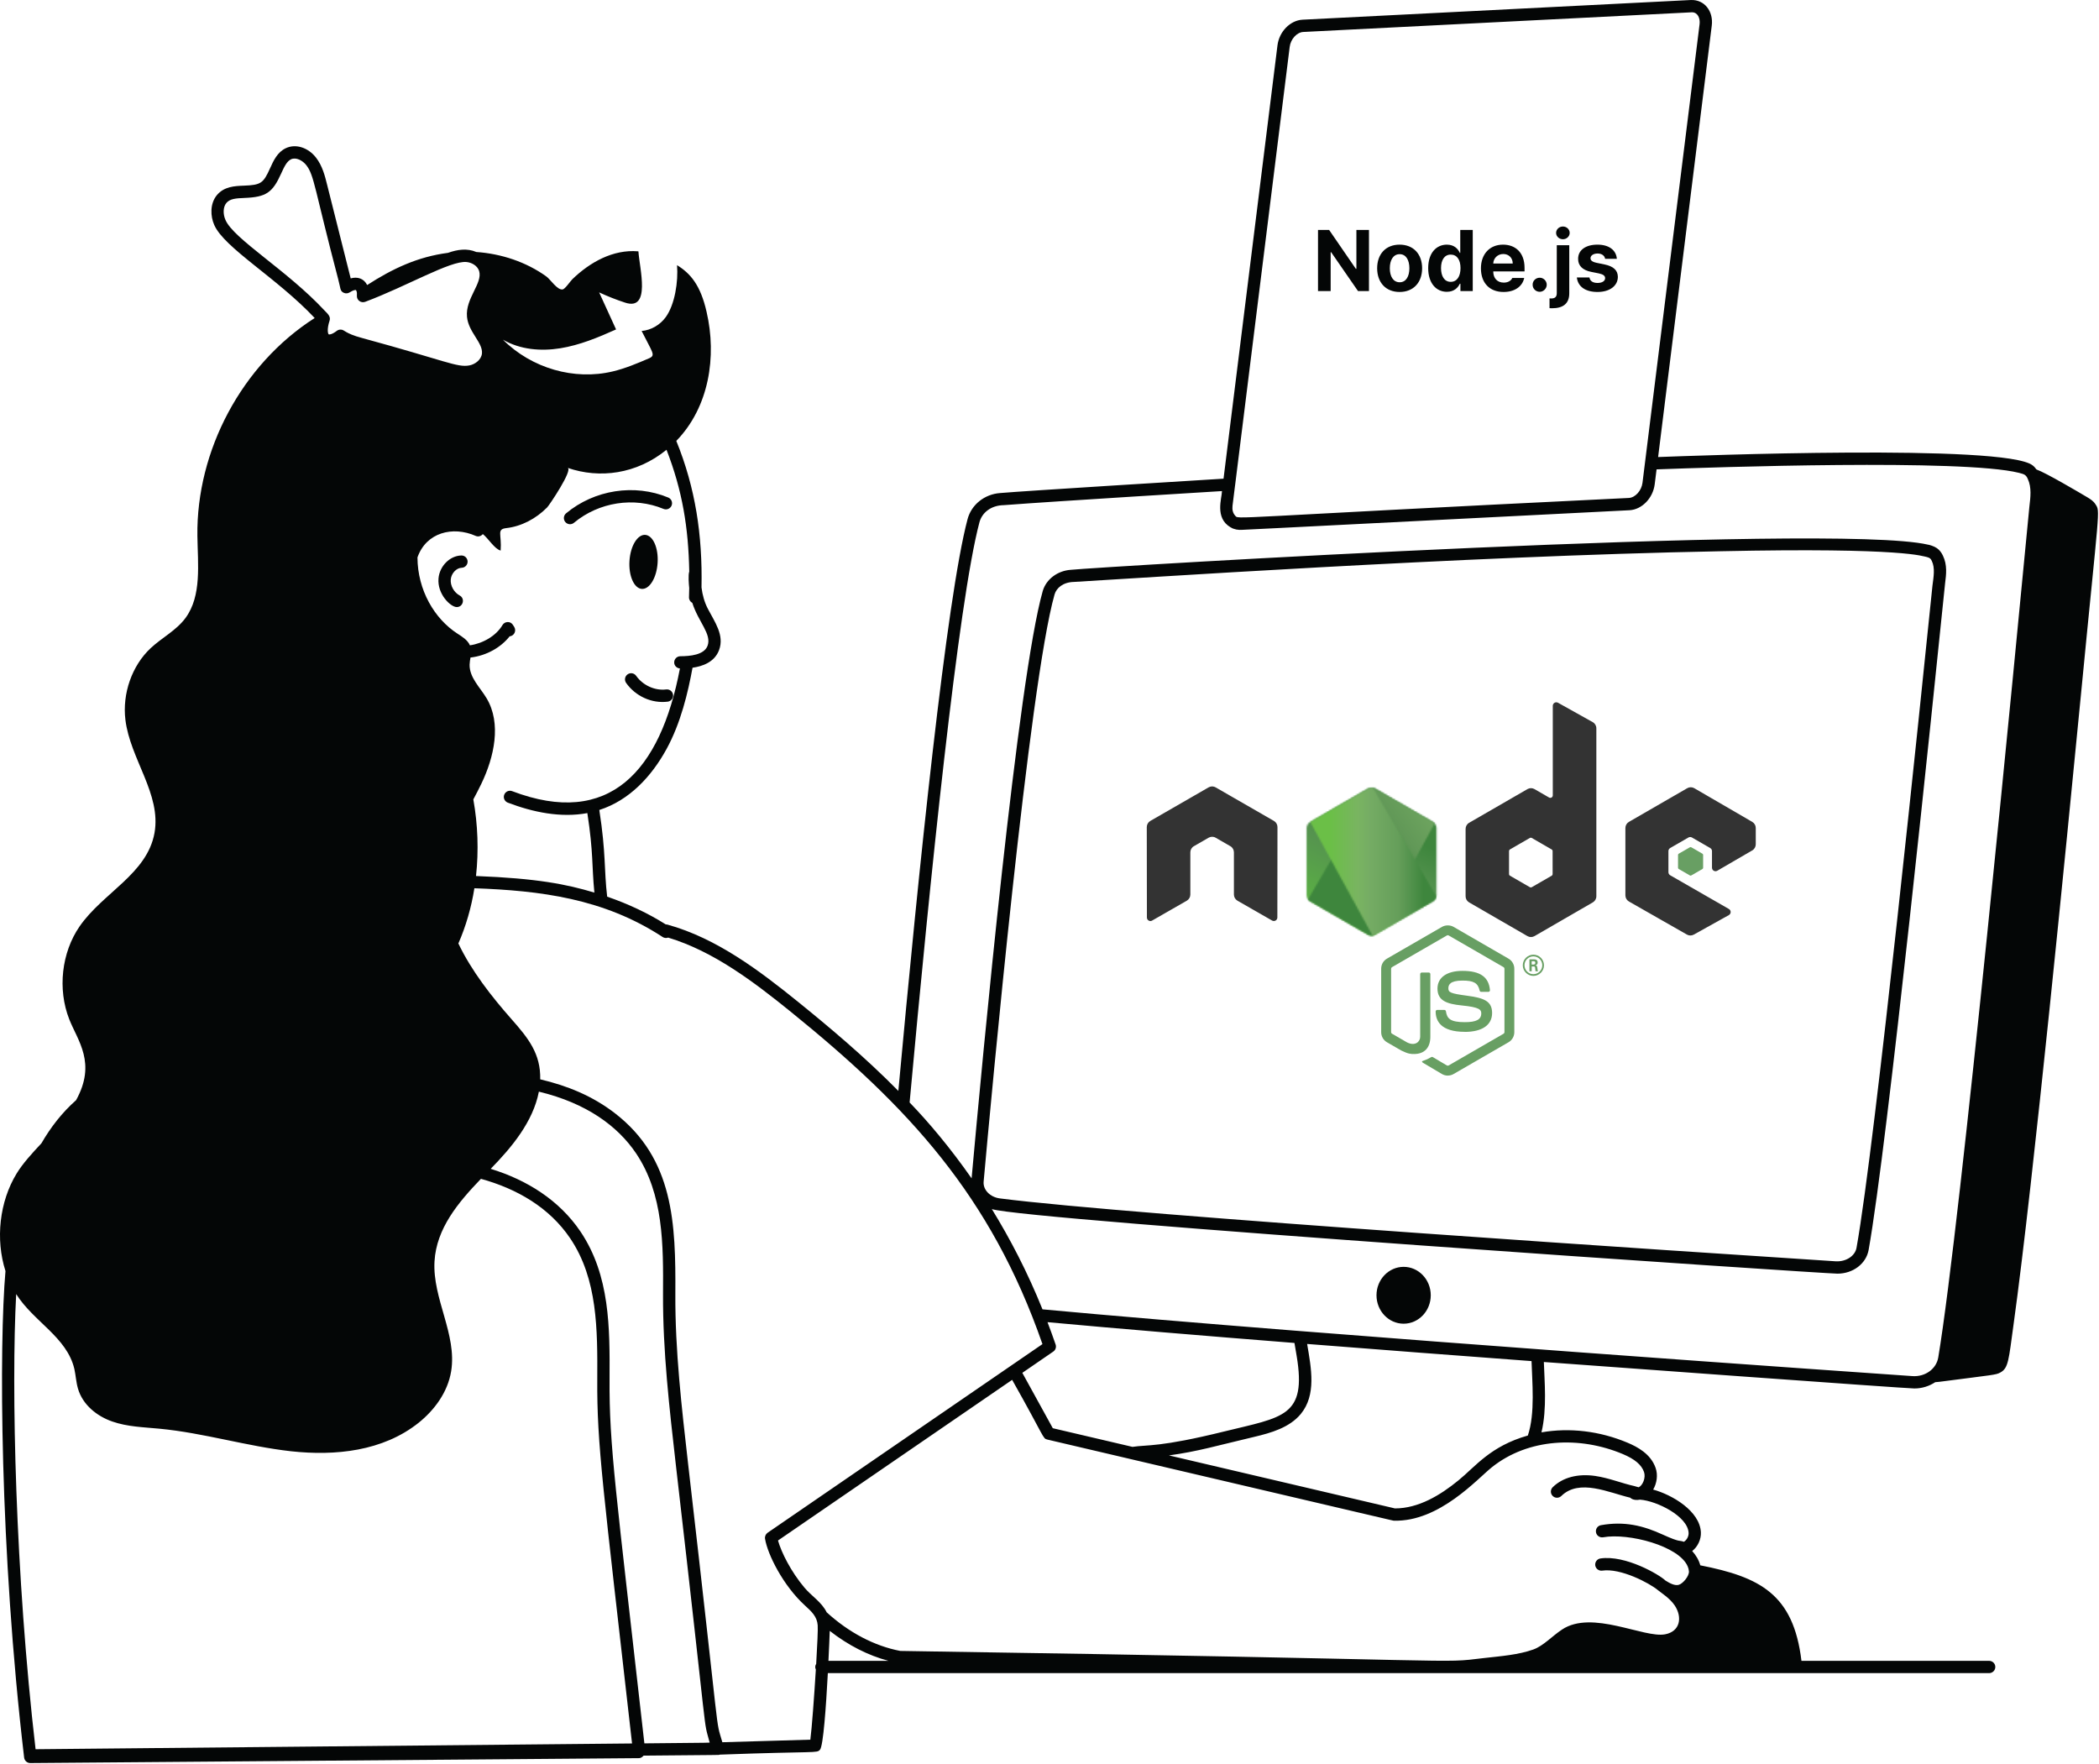 <svg width="1327" height="1115" viewBox="0 0 1327 1115" fill="none" xmlns="http://www.w3.org/2000/svg">
<path d="M965.911 907.547C942.099 914.293 932.752 927.227 921.981 935.946C910.476 945.346 896.722 953.627 881.901 953.627L739.008 920.119C757.367 917.613 769.14 913.999 793.13 908.346C803.522 905.894 815.206 902.547 822.327 893.972C832.297 881.88 829.003 865.147 826.377 849.653C873.333 853.359 922.003 857.053 968.247 860.493C968.581 873.174 970.673 893.532 965.911 907.547ZM1025.95 919.266C1033.52 922.453 1037.77 926.041 1039.35 930.587C1040.62 934.212 1038.5 939.133 1035.99 940.268C1035.63 940.252 1033.94 939.653 1033.34 939.52C1025.11 937.706 1017.38 934.426 1008.62 933.12C997.578 931.493 987.987 934.001 981.644 940.212C980.109 941.705 980.064 944.173 981.578 945.707C983.069 947.253 985.539 947.267 987.074 945.773C998.469 934.613 1017.21 943.693 1030.65 946.853C1032.09 948.346 1034.81 948.493 1036.86 948.092C1047.56 948.893 1067.03 958.614 1067.55 969.094C1067.66 971.081 1066.52 973.6 1064.54 974.733C1061.34 973.506 1062.83 975.467 1050.97 970.079C1038.86 964.547 1027 961.574 1012.15 964.226C1010.02 964.6 1008.62 966.612 1008.99 968.733C1009.37 970.854 1011.38 972.227 1013.51 971.88C1029.6 969 1061.51 977.359 1066.97 990.279C1067.41 991.268 1067.68 992.333 1067.75 993.399C1067.99 996.386 1063.9 1001.29 1061.22 1001.97C1058.71 1002.59 1055.64 1000.95 1052.92 999.239C1049.1 995.507 1027.6 982.933 1011.8 985.268C1009.68 985.586 1008.22 987.573 1008.53 989.692C1008.86 991.813 1010.86 993.239 1012.93 992.961C1024.48 991.241 1042.69 1000.72 1048.27 1005.4C1050.21 1007.01 1055.55 1010.28 1058.75 1014.95C1063.76 1022.48 1062.18 1031.43 1052.72 1033.21C1039.33 1035.8 1006.5 1017.51 987.497 1030.23C981.199 1034.39 975.791 1040.49 969.405 1042.81C959.947 1046.19 949.131 1047 938.471 1048.2C907.382 1051.93 940.741 1049.32 569.164 1043.73C552.807 1040.6 536.74 1032.17 522.631 1019.31C519.426 1012.79 513.084 1009.09 508.521 1003.65C499.954 993.453 494.012 981.467 491.853 973.92L639.888 872.346C660.762 909.319 659.093 909.372 662.12 910.093C890.046 963.479 880.455 961.36 881.3 961.387C910.03 962.146 934.043 934.84 943.189 927.587C966.244 909.199 998.758 907.826 1025.95 919.266ZM524.567 1031.05C536.161 1040.11 548.757 1046.56 561.709 1049.99H523.743C524.144 1042 524.433 1035.15 524.567 1031.05ZM512.305 1099.83L456.669 1101.45C451.907 1084.72 456.336 1109.68 435.016 925.4C430.988 889.92 426.76 853.759 426.96 818.026C427.205 773.667 426.07 732.519 388.616 703.68C374.507 692.826 358.618 686.373 341.526 682.358C341.905 666.132 333.938 656.278 323.367 644.305C310.816 630.078 298.109 613.893 289.786 596.466C294.592 585.479 297.975 573.704 299.911 561.558C341.526 563.065 381.628 567.945 418.904 592.371C419.95 593.065 421.285 593.186 422.42 592.758C451.083 601.4 476.431 620.638 499.954 639.666C574.082 699.652 626.313 755.679 659.049 849.747L485.288 969.013C484.064 969.866 483.419 971.359 483.664 972.839C485.266 982.693 495.08 1002.43 508.944 1015.05C513.061 1018.8 516.578 1022 516.956 1027.56C517.156 1030 516.711 1040 515.999 1051.89C515.287 1053.07 515.175 1054.21 515.776 1055.52C514.73 1072.83 513.217 1092.88 512.305 1099.83ZM47.015 865.467C47.906 869.506 48.106 873.812 49.285 877.854C52.267 888.213 61.391 895.372 70.961 898.679C80.575 902.053 90.856 902.267 100.87 903.239C128.844 905.894 156.105 914.386 184.012 917.493C211.963 920.546 242.05 917.493 264.616 899.52C274.653 891.48 283.043 880.186 285.223 866.92C289.029 843.6 273.362 821.066 274.697 797.438C275.921 776.56 289.674 760.225 304.051 745.266C326.794 751.546 347.313 763.358 360.509 782.92C377.89 808.706 377.734 840.68 377.6 871.814C377.333 913.36 381.161 939.44 399.587 1102.23L22.491 1105.87C9.628 995.24 7.091 877.053 10.229 818.119C21.29 835.653 42.275 845.294 47.015 865.467ZM142.552 139.076C140.839 135.224 141.061 130.811 143.086 128.357C145.29 125.691 148.895 125.357 154.569 125.143C168.323 124.598 172.328 121.785 177.825 109.543C179.583 105.691 181.23 102.037 183.967 100.717C187.172 99.197 191.333 101.478 193.648 104.425C198.722 110.945 198.788 119.33 213.788 176.423C215.39 182.279 214.812 184.037 217.415 185.145C218.617 185.663 219.974 185.543 221.065 184.838C223.446 183.291 224.848 183.224 225.048 183.398C225.271 183.919 225.827 184.224 225.627 186.892C225.427 189.705 228.186 191.81 230.879 190.811C257.361 180.892 284.756 164.664 294.926 165.65C297.997 165.917 301.803 167.824 302.915 171.358C305.252 179.065 294.125 188.717 295.238 200.291C296.15 210.025 305.363 216.599 304.696 223.478C304.273 227.503 300.267 230.372 296.707 231.024C288.94 232.464 281.618 228.024 228.876 213.677C217.549 210.65 218.083 208.372 215.279 208.372C214.455 208.372 213.61 208.639 212.92 209.17C209.671 211.665 208.002 211.545 207.824 211.385C207.334 211.038 206.533 208.251 208.358 202.743C209.226 200.131 207.2 198.37 205.109 196.239C181.564 170.931 147.782 151.158 142.552 139.076ZM419.171 817.986C418.993 854.026 423.199 890.28 427.294 926.279C448.747 1111.79 444.163 1084.52 448.658 1101.68C443.384 1101.88 448.324 1101.71 407.376 1102.16C389.306 941.892 385.078 913.865 385.367 871.64C385.523 839.532 385.679 806.347 366.963 778.574C353.566 758.732 333.092 745.96 310.215 738.946C323.412 725.466 337.009 709.225 340.681 690.147C370.924 697.426 390.552 712.012 402.08 729.078C419.55 755 419.349 787.012 419.171 817.986ZM320.029 333.878C329.687 332.785 338.856 327.918 345.888 320.811C347.29 319.411 362.334 297.025 358.862 295.786C379.091 302.771 402.436 299.771 421.374 284.358C431.366 310.011 435.239 333.504 435.75 361.358C434.994 363.398 435.484 369.532 435.728 371.69C435.684 373.651 435.684 375.625 435.595 377.572C435.528 379.105 436.396 380.465 437.687 381.146C441.47 393.145 450.127 400.945 447.3 408.318C445.075 414.091 436.218 414.852 430.098 414.879C427.939 414.892 426.226 416.639 426.226 418.784C426.226 420.825 427.828 422.452 429.853 422.599C417.547 487.478 385.234 523.572 323.79 500.172C321.787 499.411 319.539 500.413 318.783 502.424C318.004 504.425 319.028 506.666 321.03 507.438C336.964 513.505 354.545 517.159 371.325 514.039C375.219 539.333 374.084 547.371 375.776 564.306C358.195 559.025 339.524 555.304 300.935 553.825C302.693 537.786 302.092 521.305 299.244 505.386C301.002 502.079 302.76 498.759 304.362 495.385C312.418 478.599 317.136 457.411 307.656 441.492C303.539 434.558 296.751 428.438 296.885 420.197C296.929 418.704 297.196 417.198 297.441 415.704C307.856 414.478 316.824 409.119 322.188 402.305C324.992 402.038 326.616 398.878 325.125 396.412C324.658 395.891 323.857 393.265 321.03 393.265C321.008 393.265 321.008 393.265 321.008 393.265C319.628 393.265 318.36 393.998 317.67 395.17C313.62 402.038 305.252 406.798 297.085 407.971C295.639 404.624 292.234 402.545 289.162 400.558C274.63 391.158 264.015 373.065 263.926 352.411C269.401 336.664 286.18 332.371 300.735 338.798C302.359 339.517 304.162 338.972 305.252 337.652C308.746 340.412 312.707 347.144 316.513 348.065C317.27 337.744 313.82 334.637 320.029 333.878ZM621.862 747.026C626.535 694.894 650.725 431.945 666.704 375.798C667.883 371.706 672.112 368.011 679.077 367.891C711.346 366.091 923.739 351.586 1087.48 348.504C1205.7 345.998 1215.96 351.931 1217.94 352.091C1219.87 352.612 1220.52 352.932 1221.28 354.586C1223.46 359.079 1222.43 364.558 1221.7 370.37C1214.73 438.239 1185.63 722.48 1173.7 788.88C1172.76 794.065 1167.09 797.719 1160.7 797.412C1078.34 792.08 714.15 768.225 632.099 757.639C625.89 756.827 621.394 752.174 621.862 747.026ZM619.214 330.171C620.816 324.238 626.335 319.477 634.636 319.357C669.018 316.758 772.01 310.505 772.545 310.465C772.456 315.051 767.871 327.411 777.886 333.317C779.488 334.252 779.377 334.105 780.356 334.412C781.869 334.877 781.736 334.81 782.893 334.904C785.496 335.158 764.956 335.932 1030.16 322.571C1037.99 322.159 1045 314.984 1046.11 306.212L1047.29 296.745C1083.57 295.385 1240.75 290.037 1276.36 298.919C1279.36 299.771 1280.74 299.825 1282.01 302.838C1284.46 308.226 1283.72 314.172 1282.97 320.466C1274.58 407.958 1239.57 773.36 1225.37 858.226C1224.13 865.48 1217.12 870.505 1209.13 869.987C1193.9 868.934 836.191 844.239 659.071 827.773C649.59 804.226 638.597 783.147 627.047 764.387C647.788 771.319 1152.93 805.212 1161.66 805.212C1171.41 805.212 1179.75 799.001 1181.35 790.266C1193.41 722.798 1221.92 444.532 1229.71 368.666C1230.4 363.265 1231.18 357.158 1228.31 351.252C1227.37 349.238 1226.11 347.665 1224.53 346.559C1222.77 345.306 1219.74 344.424 1218.81 344.318C1158.14 330.264 693.342 358.505 677.163 360.225C668.618 360.759 661.43 366.144 659.227 373.651C643.537 428.732 620.994 670.025 614.251 744.959C600.743 725.64 587.123 709.479 575.061 696.986C587.857 556.918 605.839 380.345 619.214 330.171ZM815.339 29.704C815.918 24.77 819.857 20.424 823.907 20.211L1069.37 7.784C1069.46 7.77 1069.57 7.771 1069.66 7.771C1073.31 7.771 1074.93 11.478 1074.49 15.223V15.237L1038.39 305.237C1037.77 310.224 1033.81 314.599 1029.76 314.811C769.963 327.411 783.471 328.704 780.779 325.851C779.488 324.451 778.909 322.237 779.198 319.798C779.265 319.266 780.934 305.851 780.845 306.704L815.339 29.704ZM819.768 857.307C826.155 895.719 811.178 895.84 774.013 904.973C732.954 915.094 725.566 913.267 715.952 914.72L665.591 902.921L646.319 867.919L665.88 854.48C667.327 853.492 667.928 851.678 667.371 850.025C665.791 845.358 664.033 840.627 662.231 835.88C706.227 839.933 760.839 844.479 818.366 849.026C818.455 849.56 819.59 856.174 819.768 857.307ZM1319.33 314.212C1314.63 311.426 1293.6 298.97 1287.46 296.798C1286.73 295.77 1285.93 294.878 1285.01 294.197C1267.74 280.504 1070.06 288.144 1048.27 288.945L1082.19 16.196C1083.32 7.263 1077.72 -0.323 1068.97 0.01L823.507 12.45C815.651 12.864 808.663 20.024 807.617 28.758L773.524 302.624C759.081 303.503 646.786 310.411 632.366 311.704C622.485 312.385 614.162 318.986 611.714 328.159C598.406 378.077 580.714 550.413 567.94 689.679C546.687 668.133 524.277 649.346 504.85 633.626C480.014 613.546 453.153 593.212 422.042 584.56C421.641 584.453 421.285 584.44 420.885 584.413C409.713 577.345 397.229 571.492 383.854 566.866C381.806 549.385 383.186 539.825 378.891 512.078C397.985 505.932 411.894 490.839 421.352 473.612C430.409 457.079 434.949 437.838 437.82 422.145C444.073 421.252 451.64 418.691 454.555 411.091C458.183 401.611 451.707 392.998 447.501 384.865C445.364 380.745 444.096 376.172 443.495 371.385C444.162 338.251 439.645 308.41 427.561 278.743C448.257 257.451 453.287 225.465 446.7 197.131C442.872 180.211 436.463 172.812 428.028 167.638C428.874 177.997 426.649 192.558 420.885 200.491C417.28 205.465 411.583 208.73 405.641 209.251C412.539 223.024 414.698 224.597 410.381 226.504C402.903 229.718 395.337 232.931 387.459 234.798C363.113 240.651 336.096 232.878 317.959 214.745C328.864 221.065 341.883 222.158 354.189 220.184C366.429 218.21 378.068 213.397 389.484 208.265C385.923 200.438 382.363 192.664 378.78 184.851C384.143 187.33 389.595 189.504 395.181 191.318C411.694 196.77 404.305 169.745 403.615 158.932C403.526 158.878 403.393 158.878 403.282 158.878C387.637 157.61 373.061 165.69 361.867 176.504C360.554 177.745 357.327 182.663 355.725 182.984C352.298 183.545 348.002 176.61 345.354 174.743C332.669 165.65 317.091 160.425 301.135 159.317C295.282 156.824 289.251 157.717 283.221 159.851C263.993 162.343 248.148 169.879 232.125 180.198C230.033 176.025 225.983 174.797 221.71 175.998C221.399 174.703 224.247 186.157 206.845 116.945C205.443 111.263 203.818 104.825 199.79 99.651C194.738 93.171 186.838 90.729 180.629 93.718C175.31 96.251 172.885 101.623 170.748 106.358C166.498 115.796 165.029 116.958 154.28 117.37C148.361 117.597 141.684 117.864 137.078 123.412C132.627 128.851 133.027 136.771 135.431 142.183C141.729 156.731 174.977 175.558 198.944 201.052C152.856 230.492 124.059 284.943 124.794 338.852C125.038 356.677 127.598 376.57 117.338 390.611C111.441 398.638 102.361 403.104 95.173 409.838C83.423 420.878 77.259 438.439 79.284 455.079C82.31 479.892 102.028 501.973 97.688 526.532C93.059 552.492 64.996 564.411 50.331 585.652C38.892 602.238 36.311 625.345 43.766 644.359C49.152 658.065 61.102 671.999 48.106 695.532C39.226 703.386 32.127 712.546 26.185 722.798C20.177 729.238 14.413 735.505 10.496 741.932C-0.342 759.693 -2.967 783.425 3.464 803.572C-0.586 849.386 -0.252 979.72 15.259 1111.17C15.503 1113.13 17.15 1114.61 19.131 1114.61C19.732 1114.61 403.393 1111.51 404.127 1111.51C405.196 1111.49 406.152 1110.72 406.887 1109.92C457.804 1109.37 453.91 1109.67 455.067 1109.29C516.911 1107 516.266 1108.56 518.402 1106.17C520.472 1103.84 522.23 1079 523.365 1057.76H1257.55C1259.69 1057.76 1261.45 1056.01 1261.45 1053.87C1261.45 1051.72 1259.69 1049.99 1257.55 1049.99H1138.89C1133.82 1007.77 1112.59 997.014 1074.93 989.601C1074.02 986.227 1072.15 983.16 1069.82 980.572C1073.35 977.839 1075.53 973.146 1075.31 968.706C1074.64 955.28 1057.2 945.026 1045.14 941.721C1047.47 937.72 1048.25 932.505 1046.69 928.039C1043.62 919.146 1035.1 914.68 1028.96 912.092C1011.33 904.679 992.282 902.44 974.523 905.547C978.15 890.521 976.37 872.813 976.036 861.065C999.937 862.839 1204.94 877.8 1210.28 877.8C1215.18 877.8 1219.7 876.307 1223.46 873.826C1224.37 873.732 1225.28 873.679 1226.2 873.572C1260.91 869.066 1261.62 869.253 1264.45 867.799C1269.81 865.027 1269.86 859.973 1273.02 837.066C1285.57 746.599 1306.55 531.72 1315.52 439.852C1327.23 318.732 1327.92 323.744 1324.71 318.719C1323.42 316.678 1321.35 315.412 1319.33 314.212Z" fill="#040606"/>
<path d="M887.392 800.907C877.917 800.907 870.231 808.947 870.231 818.879C870.231 828.8 877.917 836.854 887.392 836.854C896.847 836.854 904.532 828.8 904.532 818.879C904.532 808.947 896.847 800.907 887.392 800.907Z" fill="#040606"/>
<path d="M405.727 372.304C410.642 372.665 415.124 365.317 415.74 355.892C416.357 346.451 412.858 338.517 407.959 338.157C403.044 337.784 398.562 345.13 397.962 354.571C397.346 363.998 400.828 371.93 405.727 372.304Z" fill="#040606"/>
<path d="M362.86 330.51C378.591 317.417 400.808 313.963 419.498 321.737C421.487 322.549 423.744 321.616 424.58 319.63C425.399 317.656 424.463 315.376 422.474 314.55C401.159 305.683 375.799 309.603 357.878 324.537C356.24 325.909 356.006 328.363 357.394 330.017C358.764 331.67 361.205 331.884 362.86 330.51Z" fill="#040606"/>
<path d="M291.613 351.18C284.384 351.38 277.92 357.86 277.236 365.633C276.344 375.621 284.878 383.793 288.763 383.793C292.807 383.793 294.16 378.38 290.626 376.487C286.995 374.527 284.623 370.26 284.973 366.313C285.324 362.487 288.524 359.046 291.836 358.953C293.985 358.9 295.673 357.114 295.625 354.967C295.545 352.82 293.826 351.113 291.613 351.18Z" fill="#040606"/>
<path d="M421.158 435.868C414.102 436.76 406.462 433.321 402.181 427.255C400.944 425.508 398.536 425.082 396.781 426.321C395.009 427.561 394.607 429.974 395.828 431.735C401.747 440.121 412.012 444.881 422.161 443.589C424.301 443.308 425.789 441.362 425.522 439.242C425.238 437.108 423.248 435.588 421.158 435.868Z" fill="#040606"/>
<path d="M865.47 145.383V184H858.536L841.575 159.464H841.255V184H833.254V145.383H840.294L857.15 169.918H857.523V145.383H865.47ZM884.833 184.587C876.085 184.587 870.644 178.559 870.644 169.598C870.644 160.637 876.085 154.664 884.833 154.664C893.58 154.664 899.074 160.637 899.074 169.598C899.074 178.559 893.58 184.587 884.833 184.587ZM884.886 178.453C888.94 178.453 891.02 174.666 891.02 169.598C891.02 164.478 888.94 160.691 884.886 160.691C880.779 160.691 878.645 164.478 878.645 169.598C878.645 174.666 880.779 178.453 884.886 178.453ZM914.702 184.48C908.088 184.48 902.914 179.199 902.914 169.545C902.914 159.624 908.302 154.664 914.702 154.664C919.556 154.664 921.85 157.544 922.917 159.891H923.183V145.383H931.077V184H923.29V179.36H922.917C921.797 181.76 919.396 184.48 914.702 184.48ZM917.156 178.186C921.103 178.186 923.343 174.719 923.343 169.492C923.343 164.265 921.103 160.958 917.156 160.958C913.156 160.958 911.022 164.425 911.022 169.492C911.022 174.612 913.156 178.186 917.156 178.186ZM950.546 184.587C941.692 184.587 936.251 178.826 936.251 169.652C936.251 160.691 941.745 154.664 950.226 154.664C957.854 154.664 963.828 159.464 963.828 169.332V171.572H944.039C944.039 175.946 946.652 178.666 950.706 178.666C953.373 178.666 955.293 177.493 956.094 175.732H963.614C962.494 181.066 957.694 184.587 950.546 184.587ZM944.039 166.611H956.36C956.36 163.091 953.907 160.584 950.386 160.584C946.759 160.584 944.172 163.278 944.039 166.611ZM973.429 184.48C970.922 184.48 968.895 182.453 968.948 180C968.895 177.546 970.922 175.572 973.429 175.572C975.776 175.572 977.856 177.546 977.856 180C977.856 182.453 975.776 184.48 973.429 184.48ZM984.203 155.037H992.097V185.44C992.097 192.108 987.99 194.881 981.216 194.881L979.616 194.828V188.64C980.043 188.64 980.309 188.694 980.683 188.694C983.243 188.694 984.203 187.52 984.203 185.333V155.037ZM988.097 151.25C985.697 151.25 983.776 149.436 983.776 147.249C983.776 145.009 985.697 143.196 988.097 143.196C990.444 143.196 992.364 145.009 992.364 147.249C992.364 149.436 990.444 151.25 988.097 151.25ZM1014.77 163.624C1014.45 161.598 1012.63 160.264 1010.02 160.264C1007.46 160.264 1005.49 161.491 1005.54 163.251C1005.49 164.531 1006.55 165.545 1009.27 166.131L1014.45 167.198C1020.05 168.372 1022.77 170.879 1022.82 175.039C1022.77 180.746 1017.65 184.587 1009.97 184.587C1002.13 184.587 997.538 181.066 996.898 175.412H1004.85C1005.22 177.706 1007.09 178.879 1009.97 178.879C1012.85 178.879 1014.77 177.706 1014.77 175.839C1014.77 174.346 1013.54 173.439 1010.82 172.852L1006.02 171.892C1000.52 170.825 997.645 167.945 997.698 163.678C997.645 158.131 1002.45 154.664 1009.91 154.664C1017.22 154.664 1021.75 158.131 1022.18 163.624H1014.77Z" fill="#040606"/>
<g clip-path="url(#clip0_11_64)">
<path d="M915.291 680.001C914.02 680.001 912.758 679.667 911.644 679.025L900.037 672.147C898.303 671.177 899.149 670.834 899.721 670.636C902.033 669.826 902.502 669.643 904.969 668.241C905.228 668.093 905.568 668.145 905.833 668.302L914.75 673.598C915.072 673.772 915.529 673.772 915.828 673.598L950.597 653.511C950.919 653.328 951.128 652.953 951.128 652.57V612.413C951.128 612.013 950.919 611.655 950.59 611.455L915.835 591.386C915.513 591.194 915.086 591.194 914.764 591.386L880.016 611.455C879.679 611.647 879.465 612.021 879.465 612.405V652.561C879.465 652.945 879.674 653.31 880.005 653.493L889.526 658.999C894.696 661.586 897.855 658.537 897.855 655.471V615.837C897.855 615.27 898.299 614.835 898.865 614.835H903.268C903.817 614.835 904.269 615.27 904.269 615.837V655.488C904.269 662.387 900.509 666.35 893.973 666.35C891.963 666.35 890.379 666.35 885.958 664.173L876.837 658.911C874.583 657.605 873.19 655.166 873.19 652.561V612.405C873.19 609.791 874.583 607.352 876.837 606.063L911.641 585.967C913.843 584.722 916.767 584.722 918.951 585.967L953.712 606.072C955.957 607.37 957.358 609.8 957.358 612.413V652.57C957.358 655.174 955.957 657.605 953.712 658.911L918.951 679.007C917.837 679.652 916.575 679.983 915.287 679.983" fill="#689F63"/>
<path d="M926.031 652.33C910.818 652.33 907.628 645.34 907.628 639.478C907.628 638.92 908.077 638.476 908.635 638.476H913.126C913.622 638.476 914.04 638.838 914.118 639.328C914.797 643.908 916.816 646.218 926.015 646.218C933.343 646.218 936.459 644.562 936.459 640.672C936.459 638.434 935.571 636.77 924.187 635.655C914.666 634.714 908.783 632.615 908.783 624.993C908.783 617.972 914.701 613.791 924.614 613.791C935.745 613.791 941.263 617.658 941.959 625.968C941.985 626.256 941.881 626.535 941.689 626.744C941.498 626.944 941.228 627.066 940.949 627.066H936.433C935.963 627.066 935.554 626.735 935.458 626.282C934.37 621.465 931.742 619.923 924.596 619.923C916.598 619.923 915.667 622.711 915.667 624.801C915.667 627.336 916.764 628.076 927.555 629.505C938.243 630.925 943.317 632.928 943.317 640.446C943.317 648.024 936.998 652.371 925.98 652.371M968.329 609.784H969.496C970.453 609.784 970.636 609.113 970.636 608.721C970.636 607.693 969.931 607.693 969.539 607.693H968.338L968.329 609.784ZM966.911 606.491H969.496C970.383 606.491 972.124 606.491 972.124 608.477C972.124 609.862 971.236 610.15 970.705 610.324C971.741 610.394 971.811 611.073 971.95 612.031C972.02 612.632 972.133 613.669 972.342 614.017H970.749C970.705 613.669 970.462 611.752 970.462 611.648C970.357 611.221 970.209 611.012 969.678 611.012H968.364V614.026H966.911V606.491ZM963.804 610.237C963.804 613.355 966.319 615.881 969.409 615.881C972.524 615.881 975.04 613.303 975.04 610.237C975.04 607.11 972.49 604.627 969.4 604.627C966.354 604.627 963.795 607.075 963.795 610.228M976.119 610.254C976.119 613.948 973.099 616.961 969.417 616.961C965.762 616.961 962.716 613.982 962.716 610.254C962.716 606.456 965.832 603.547 969.417 603.547C973.029 603.547 976.11 606.465 976.11 610.254" fill="#689F63"/>
<path fill-rule="evenodd" clip-rule="evenodd" d="M807.624 522.876C807.624 521.273 806.78 519.801 805.398 519.004L768.535 497.776C767.912 497.41 767.215 497.218 766.509 497.192H766.127C765.421 497.218 764.724 497.41 764.091 497.776L727.23 519.004C725.856 519.805 725 521.277 725 522.88L725.081 580.058C725.081 580.85 725.49 581.591 726.186 581.983C726.865 582.401 727.718 582.401 728.397 581.983L750.311 569.422C751.695 568.598 752.539 567.141 752.539 565.554V538.843C752.539 537.249 753.383 535.776 754.763 534.984L764.093 529.606C764.785 529.205 765.546 529.006 766.321 529.006C767.083 529.006 767.861 529.203 768.535 529.605L777.86 534.981C779.24 535.774 780.088 537.246 780.088 538.84V565.55C780.088 567.135 780.944 568.599 782.32 569.417L804.221 581.97C804.908 582.379 805.764 582.379 806.449 581.97C807.124 581.578 807.552 580.837 807.552 580.045L807.624 522.876ZM981.571 552.646C981.571 553.044 981.359 553.412 981.014 553.609L968.353 560.914C968.009 561.112 967.584 561.112 967.241 560.914L954.578 553.609C954.23 553.411 954.021 553.043 954.021 552.646V538.015C954.021 537.616 954.23 537.249 954.57 537.048L967.224 529.731C967.572 529.531 967.998 529.531 968.347 529.731L981.01 537.048C981.358 537.249 981.567 537.616 981.567 538.015L981.571 552.646ZM984.991 444.282C984.3 443.897 983.459 443.907 982.777 444.306C982.098 444.706 981.679 445.438 981.679 446.231V502.851C981.679 503.408 981.383 503.922 980.901 504.201C980.422 504.48 979.826 504.48 979.343 504.201L970.109 498.878C968.734 498.081 967.04 498.081 965.66 498.878L928.785 520.178C927.407 520.971 926.557 522.443 926.557 524.028V566.641C926.557 568.235 927.407 569.699 928.785 570.5L965.66 591.815C967.037 592.608 968.732 592.608 970.113 591.815L1006.99 570.492C1008.36 569.69 1009.22 568.227 1009.22 566.633V460.431C1009.22 458.814 1008.34 457.327 1006.93 456.537L984.991 444.282ZM1107.79 537.63C1109.16 536.834 1110 535.364 1110 533.778V523.451C1110 521.862 1109.15 520.396 1107.78 519.596L1071.14 498.307C1069.76 497.506 1068.06 497.506 1066.68 498.307L1029.81 519.605C1028.43 520.406 1027.58 521.87 1027.58 523.464V566.059C1027.58 567.662 1028.44 569.143 1029.83 569.936L1066.46 590.833C1067.81 591.608 1069.46 591.617 1070.83 590.859L1092.99 578.533C1093.68 578.141 1094.13 577.401 1094.13 576.6C1094.13 575.798 1093.7 575.049 1093 574.657L1055.91 553.35C1055.22 552.958 1054.79 552.218 1054.79 551.425V538.063C1054.79 537.265 1055.21 536.53 1055.9 536.133L1067.44 529.469C1068.13 529.068 1068.98 529.068 1069.66 529.469L1081.21 536.133C1081.9 536.525 1082.33 537.265 1082.33 538.058V548.563C1082.33 549.356 1082.75 550.096 1083.44 550.497C1084.13 550.889 1084.98 550.889 1085.67 550.488L1107.79 537.63Z" fill="#333333"/>
<path fill-rule="evenodd" clip-rule="evenodd" d="M1068.37 535.637C1068.63 535.483 1068.96 535.483 1069.22 535.637L1076.3 539.722C1076.56 539.876 1076.73 540.158 1076.73 540.463V548.642C1076.73 548.947 1076.56 549.229 1076.3 549.383L1069.22 553.468C1068.96 553.622 1068.63 553.622 1068.37 553.468L1061.3 549.383C1061.03 549.229 1060.86 548.947 1060.86 548.642V540.463C1060.86 540.158 1061.02 539.876 1061.29 539.722L1068.37 535.637Z" fill="#689F63"/>
<mask id="mask0_11_64" style="mask-type:luminance" maskUnits="userSpaceOnUse" x="825" y="497" width="84" height="95">
<path d="M864.88 498.52L828.214 519.702C826.84 520.495 825.998 521.958 825.998 523.54V565.934C825.998 567.516 826.84 568.979 828.214 569.772L864.883 590.97C866.253 591.76 867.944 591.76 869.313 590.97L905.975 569.772C907.342 568.979 908.186 567.515 908.186 565.934V523.54C908.186 521.958 907.342 520.495 905.966 519.702L869.309 498.52C868.621 498.125 867.856 497.928 867.09 497.928C866.324 497.928 865.558 498.125 864.87 498.52" fill="white"/>
</mask>
<g mask="url(#mask0_11_64)">
<path d="M945.238 516.106L841.919 465.418L788.943 573.583L892.26 624.274L945.238 516.106Z" fill="url(#paint0_linear_11_64)"/>
</g>
<mask id="mask1_11_64" style="mask-type:luminance" maskUnits="userSpaceOnUse" x="826" y="498" width="81" height="94">
<path d="M826.907 568.625C827.258 569.08 827.697 569.475 828.213 569.771L859.666 587.955L864.905 590.969C865.688 591.422 866.581 591.613 867.458 591.548C867.751 591.525 868.043 591.47 868.329 591.389L907 520.518C906.704 520.196 906.358 519.925 905.97 519.699L881.961 505.823L869.27 498.514C868.91 498.305 868.519 498.157 868.122 498.053L826.907 568.625Z" fill="white"/>
</mask>
<g mask="url(#mask1_11_64)">
<path d="M782.236 531.098L855.19 629.924L951.673 558.578L878.715 459.754L782.236 531.098Z" fill="url(#paint1_linear_11_64)"/>
</g>
<mask id="mask2_11_64" style="mask-type:luminance" maskUnits="userSpaceOnUse" x="828" y="497" width="81" height="95">
<path d="M866.652 497.952C866.037 498.013 865.435 498.205 864.881 498.52L828.319 519.641L867.744 591.514C868.293 591.435 868.832 591.252 869.32 590.97L905.986 569.772C907.117 569.115 907.892 568.003 908.127 566.744L867.936 498.024C867.64 497.966 867.344 497.936 867.039 497.936C866.918 497.936 866.796 497.942 866.674 497.953" fill="white"/>
</mask>
<g mask="url(#mask2_11_64)">
<path d="M828.318 497.936V591.515H908.111V497.936H828.318Z" fill="url(#paint2_linear_11_64)"/>
</g>
</g>
<defs>
<linearGradient id="paint0_linear_11_64" x1="893.548" y1="490.682" x2="840.5" y2="598.803" gradientUnits="userSpaceOnUse">
<stop offset="0.3" stop-color="#3E863D"/>
<stop offset="0.5" stop-color="#55934F"/>
<stop offset="0.8" stop-color="#5AAD45"/>
</linearGradient>
<linearGradient id="paint1_linear_11_64" x1="819.15" y1="581.077" x2="915.697" y2="509.804" gradientUnits="userSpaceOnUse">
<stop offset="0.57" stop-color="#3E863D"/>
<stop offset="0.72" stop-color="#619857"/>
<stop offset="1" stop-color="#76AC64"/>
</linearGradient>
<linearGradient id="paint2_linear_11_64" x1="828.345" y1="544.728" x2="908.126" y2="544.728" gradientUnits="userSpaceOnUse">
<stop offset="0.16" stop-color="#6BBF47"/>
<stop offset="0.38" stop-color="#79B461"/>
<stop offset="0.47" stop-color="#75AC64"/>
<stop offset="0.7" stop-color="#659E5A"/>
<stop offset="0.9" stop-color="#3E863D"/>
</linearGradient>
<clipPath id="clip0_11_64">
<rect width="385" height="236" fill="white" transform="translate(725 444)"/>
</clipPath>
</defs>
</svg>
